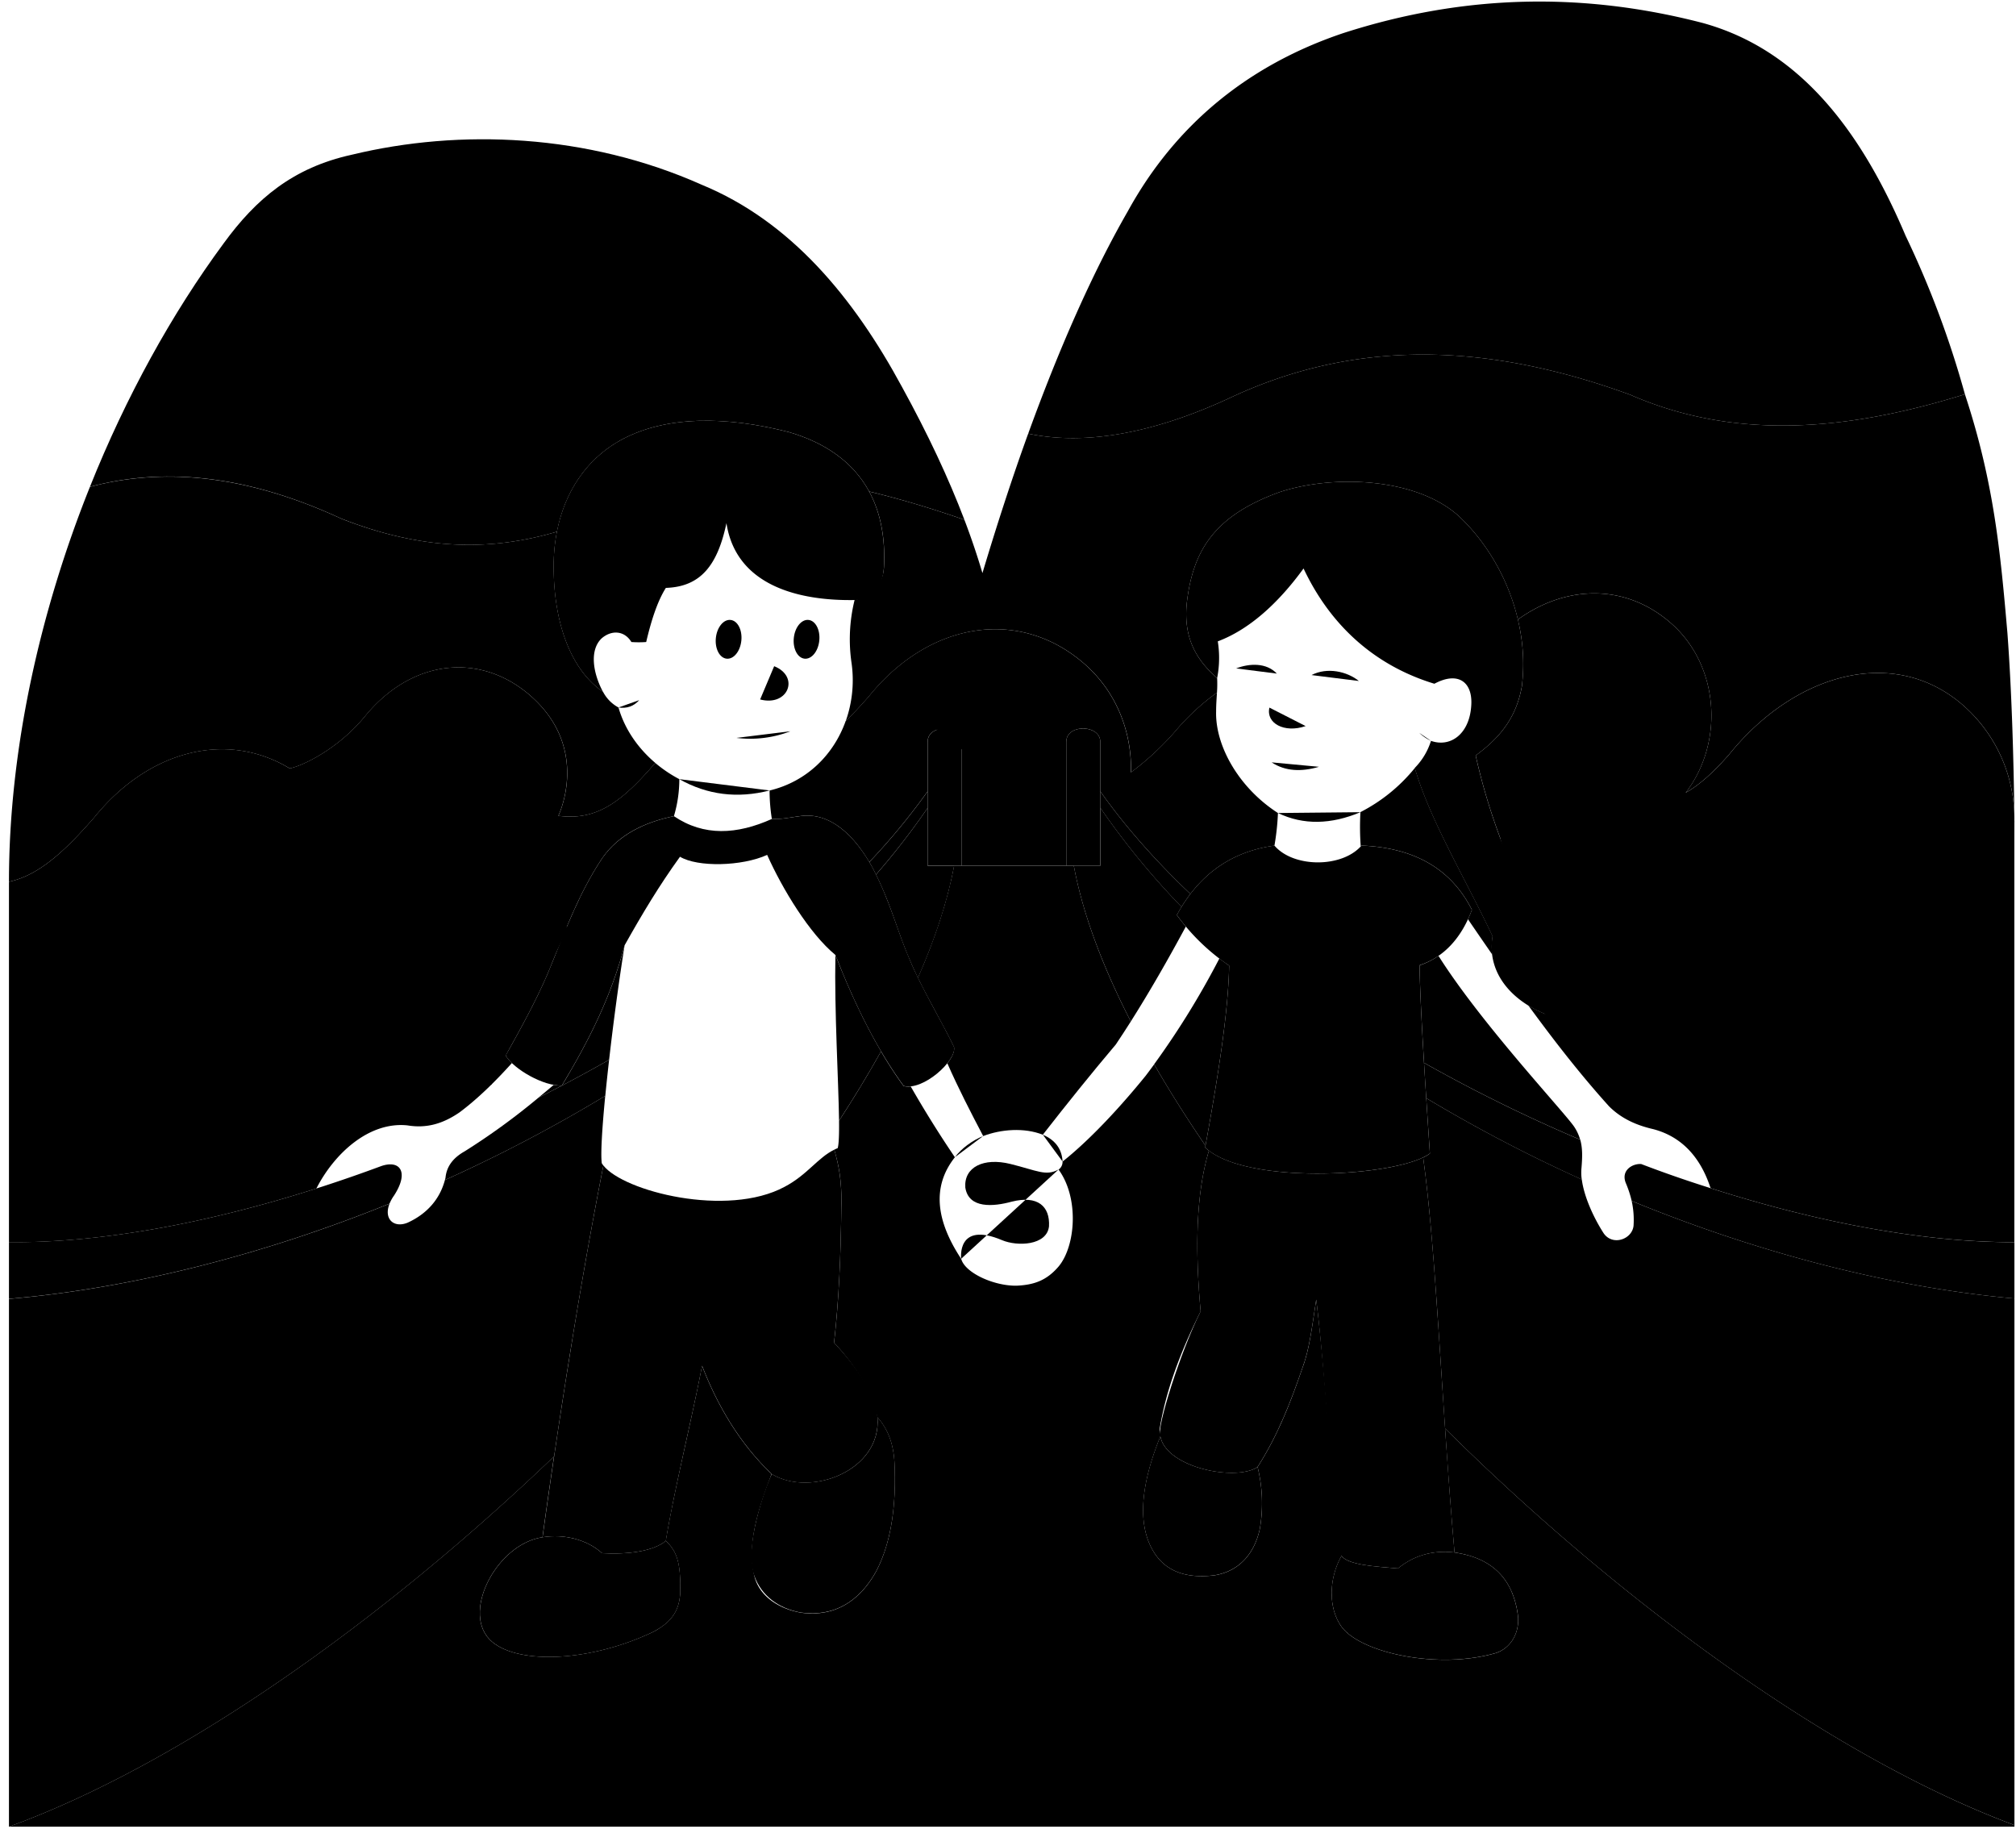 <svg viewBox="0 0 1277.8 1159.19">
    <g class="sketchLightest">
        <path d="M902.58,673.59a987.37,987.37,0,0,0,99,48.72c.18.64.34,1.29.47,2a28.88,28.88,0,0,0-4-9.74c-4.91-8-58.79-65.14-86.29-108.75a46,46,0,0,1-12,6c.31,17.63,1.56,41.11,3.16,66.92C902.79,677,902.69,675.27,902.58,673.59Z"/>
        <path d="M896.79,486.72a107.08,107.08,0,0,1-34.5,28,167.72,167.72,0,0,0,.18,21.72c.16-.18.33-.35.48-.53,31.76,1.29,56.12,13.36,70,40.71q-1.16,3.08-2.5,6,7.71,11.31,15.42,22.42a40.54,40.54,0,0,1,.2-11.66C929.24,557.54,906.3,519.73,896.79,486.72Z"/>
        <path d="M770.81,450.83c0-4.34.32-8.11.54-11.85a145.8,145.8,0,0,0-26.56,24.62,179.76,179.76,0,0,1-28,25.94c.69-25.12-8.88-50.39-28.74-68.12-40.59-36.22-98.28-28.5-137.52,20.13-4.95,5.66-9.76,10.84-14.53,15.48-7.62,21.39-24.71,38.38-48.22,44a115.05,115.05,0,0,0,1.44,18c6.06.3,11-.87,17.75-1.76,18.19-2.74,33.22,10.87,44,29.1a414.87,414.87,0,0,0,37-44.85V470.11c0-11.34,21.52-11,21.52,0v78.61h66.37V470.11c0-11.34,21.52-11,21.52,0v31.41c15.8,22.35,35.1,44.14,57.14,65.06,12.79-16.72,30.15-27.44,53.26-30.62A159.11,159.11,0,0,0,810,515.29C785.21,499.34,770.18,472.7,770.81,450.83Z"/>
        <path d="M200.54,753.26c11.23-22,33.2-42.49,57.65-40,12,2,22.36-.89,33.07-8.24,11.1-8.28,22.16-19,33.21-31.27a24.68,24.68,0,0,1-4-4.78c12.05-21.24,22.67-41.33,29.23-58.17,9.15-22.31,17.84-45.9,32.45-67.53,9.75-13.62,25.14-21.92,45-26a82.07,82.07,0,0,0,3.43-23.44,84.2,84.2,0,0,1-15.19-10.23c-.62.65-1.23,1.31-1.85,2-20.47,23.39-36,34.6-59.67,31.45,0,0,21-42.83-18.26-76.61-31.42-27-74.86-22.95-104.76,14.1-17.31,20.75-39.58,31-47.26,32.48-39.15-23.82-88.91-12.22-124,31.22C41.35,539.14,24.9,554.7,5.68,558.86V787.31C63.27,787.85,131.11,775.44,200.54,753.26Z"/>
        <path d="M341.38,695.63q22.72-11.42,44.7-23.93c2.72-23.91,6.27-50.34,9.83-72.54-8.48,32.15-22.11,59.51-39.75,88.86a23.44,23.44,0,0,1-5.22-.4q-4.79,4.08-9.57,8Z"/>
        <path d="M1245,447.66c-43.44-38.77-107-21.55-149,30.5-10,11.47-18.82,19.3-27.6,24.32,24.36-31.6,21.51-80.05-8.73-107-28.28-25.25-66.1-25.43-97.6-2.81A119.5,119.5,0,0,1,964.61,435c-3.54,20.19-14.35,32.94-29.26,43.8,8.54,38.38,22.26,71.9,38,103.8,26,10.46,28.24,30.45,19,64.09a77.53,77.53,0,0,1-23.67-9.47c16.7,22.9,33.62,44.53,51.15,63.93,8.32,8.31,18.28,12.25,28.11,14.52,18.74,4.94,30.2,18.68,36.27,37.38,68.48,21.92,135.43,34.35,192.55,34.24V520.23A95.57,95.57,0,0,0,1245,447.66Z"/>
        <path d="M353,337c4.83-24.57,18.12-45.31,39.39-57.46,29.37-16.7,69-15.58,107.59-5.71,23.06,6.7,40.81,19,50.94,37.68,20,4.79,40.3,10.94,60.35,17.93-10-26.28-23.06-54.16-39.57-84.22-30.74-56.83-70.62-104.93-126.94-128.13-72.42-32.29-153.19-35.63-221.88-19-37,8.14-60.43,27.75-81.08,56.09-32.84,44.47-62,97.37-84.79,154.34,51-13.63,104.25-5.33,159.34,20.2C266.28,348.35,309.5,349.85,353,337Z"/>
        <path d="M780.49,251.75c80.19-37.4,163.61-34.07,252.62-1.63,67,29.38,138.65,22.72,212.31-.23a607.57,607.57,0,0,0-37.59-100.46c-29.22-69-68.65-118.31-128.55-134.86C1004.24-4.92,928.85-4,851.37,21,791.14,41.25,744.94,79.07,714.84,133.9c-22.5,39.1-43.7,87.44-63.14,140.94C689.29,282.78,733.41,273.76,780.49,251.75Z"/>
        <path d="M766.23,729.28c-8.42,28.13-8.7,63.37-5.25,101.85-12.67,25.36-28.27,74.21-25.53,79.27,4,20.12,48.08,28.51,61.55,19.47,13.32-20.76,21.54-42.63,28.63-63.26,4.39-11.75,6-26,8.63-42.93,6.38,51.64,8.44,120.22,16,162.52,4.8,5.71,20.56,6.58,35.78,7.88,10.22-8.29,22.16-11.73,35.89-10.13-8.48-97.08-11.37-188.3-19.88-250.36C876.28,746,793.1,749.88,766.23,729.28Z"/>
    </g>
    <g class="sketchLighter">
        <path d="M826.23,360.3c-16.35,22.48-34.74,38.83-54.36,46.19a66.58,66.58,0,0,1-.41,23.29c-13-11.42-21.52-25.22-19.22-47.71C756,350,768.69,327.17,811,311.92c33-11,86.62-9.74,114.07,15.59,27.52,26.07,44.53,67.71,39.5,107.52-3.54,20.19-14.35,32.94-29.26,43.8,8.54,38.38,22.26,71.9,38,103.8,26,10.46,28.24,30.45,19,64.09-27-6-50.77-25.39-46.33-53.32-16.82-35.86-39.76-73.67-49.27-106.68A42.7,42.7,0,0,0,907,469.56c12.47,4.38,24.23-4.49,25.48-21.8,1.3-15.25-8-22.61-23.33-14.4C871.56,421.91,843.39,396.68,826.23,360.3Z"/>
        <path d="M731.52,674.54q14.64,25.4,32.55,51.56c7.89-43.38,14.43-84.26,15-114.09-2.12-1.46-4.17-3-6.19-4.53A523.9,523.9,0,0,1,731.52,674.54Z"/>
        <path d="M1034.21,761.18a55.61,55.61,0,0,1,1.19,15.64c-.84,8.67-13.33,13.11-19,4.76-6.3-9.79-12.38-23.06-13.81-34.05A957.49,957.49,0,0,1,904,696c.75,11.51,1.53,23.3,2.31,35.11a26,26,0,0,1-4.28,2.52c6.16,44.92,9.38,105.12,13.9,171.76,112.84,111.77,247.38,209.3,360.88,251.36V823C1197.7,815.87,1114,793.89,1034.21,761.18Z"/>
        <path d="M382.44,738.69a14.6,14.6,0,0,1-1-1.39c-.81-5.66.17-21.95,2.18-42.74A957.59,957.59,0,0,1,282,747.89c-3.22,12.07-11.23,21.34-23.53,27-8.76,3.69-15.46-2.23-11.56-12C167.45,795.05,84.22,816.52,5.68,823.24v334.52c108.07-39.27,235.65-129.48,345.52-234.68C358.5,873.79,369.49,804.44,382.44,738.69Z"/>
        <path d="M529.5,605.29c-.7,35.25,2,80.15,2.31,105q14.51-22.24,26.63-43.94c-10.68-18.17-20.23-38.71-28.94-61.08Z"/>
        <path d="M588,512a463.67,463.67,0,0,1-32.77,42.33c9.93,20.11,13.75,36.51,21.37,53.93,1.46,3.58,3.25,7.47,5.22,11.51,11-24.94,18.79-48.79,22.94-71H588Z"/>
        <path d="M745.92,579.93c1-1.75,1.93-3.45,3-5.12a489.41,489.41,0,0,1-51.5-62.87v36.78H680.61c5.66,30.32,18.17,63.66,36.12,98.69,11.79-18.62,23.41-38.85,34.89-60.17C749.64,584.87,747.72,582.45,745.92,579.93Z"/>
        <path d="M489.24,519.05c-22.16,9.94-43.1,11.12-62.09-1.76-19.84,4.11-35.23,12.41-45,26-14.61,21.63-23.3,45.22-32.45,67.53-6.56,16.84-17.18,36.93-29.23,58.17,5.26,8.77,24.26,19.58,35.66,19,17.65-29.35,31.28-56.71,39.76-88.86C407.18,579,417.84,561.23,431,543c11.11,6.72,39.17,6.14,55.25-1.17,9.64,21.63,26.89,50,43.26,63.43,12.42,31.92,26.56,60.13,43.26,83,12.28,3.22,33.33-15.78,32-24.55-6.53-14-21.14-38.3-28.16-55.54-8.18-18.71-12-36.25-23.68-58.47C542,529.87,526.28,514.38,507,517.29,500.27,518.18,495.3,519.35,489.24,519.05Z"/>
    </g>
    <g class="sketchMiddle">
        <path d="M904,696a957.49,957.49,0,0,0,98.56,51.57,31.43,31.43,0,0,1-.15-7.53c.56-6.83.7-12.36-.81-17.69a987.37,987.37,0,0,1-99-48.72C903,680.86,903.5,688.35,904,696Z"/>
        <path d="M1084.25,753.08h0l-.39-.13-2.09-.67q-21.33-6.78-41.51-14.51c-5.49-.43-13.11,4-9.72,12.16a68.28,68.28,0,0,1,3.67,11.24C1114,793.89,1197.7,815.87,1276.8,823V787.32C1219.68,787.43,1152.73,775,1084.25,753.08Z"/>
        <path d="M341.38,695.63a428.42,428.42,0,0,1-47,34.17c-7.77,4.39-11.37,10.05-12,16.63-.11.49-.25,1-.38,1.46a957.59,957.59,0,0,0,101.65-53.33c.7-7.17,1.52-14.88,2.43-22.86Q364.15,684.2,341.38,695.63Z"/>
        <path d="M249.74,757.75c9.77-15,3.74-22.82-8.17-18.66l-.39.14q-18.39,6.82-36.75,12.78l-3.89,1.25h0c-69.43,22.18-137.28,34.59-194.86,34v35.93c78.54-6.72,161.77-28.19,241.23-60.35A25.64,25.64,0,0,1,249.74,757.75Z"/>
        <path d="M588,501.54a414.87,414.87,0,0,1-37,44.85c.65,1.1,1.29,2.23,1.91,3.36q1.22,2.31,2.31,4.54A463.67,463.67,0,0,0,588,512Z"/>
        <path d="M697.37,501.52v10.42a489.41,489.41,0,0,0,51.5,62.87c1.78-2.88,3.65-5.63,5.64-8.23C732.47,545.66,713.17,523.87,697.37,501.52Z"/>
        <path d="M675.85,548.72h21.52V470.11c0-11-21.51-11.34-21.52,0Z"/>
        <path d="M588,548.72h21.52V470.11c0-11-21.51-11.34-21.52,0Z"/>
        <path d="M556.14,898.22c-.48-13.3-12.81-31.62-27.49-47.25,3.17-27.9,4.25-56.37,4.61-85.67.44-16.42-1.5-26.2-4.46-36.65-10.66,5.26-17,15.89-31.49,23.55-36.46,19.64-102,2.9-114.87-13.51-18.61,94.53-33.19,196.52-38.56,235.63,13.81-2.24,28.3,1.49,37.77,10.09,16.27.91,32.38-1.16,40.37-7.78,5.41-32.85,16-74.87,23-111,9.47,24.52,23.5,49,44.21,68.69C514,949.26,558.91,931.84,556.14,898.22Z"/>
        <path d="M932.94,576.67c-6.37,17.11-17.28,29.92-33.2,35.09.51,29.1,3.58,74.14,6.56,119.31-19.5,14.68-117,20.49-142.44-3.8,8-43.82,14.63-85.16,15.22-115.26a133,133,0,0,1-33.16-32.08c13.21-24.37,33.08-40,61.85-44,12.1,14.19,43,14.19,55.18,0C894.71,537.25,919.07,549.32,932.94,576.67Z"/>
        <path d="M604.72,663.76c.42,2.72-1.31,6.43-4.27,10.15,7,15.93,14.79,31,22.72,46.12,11.3-4.33,26.06-5.5,37.79-.84C676.58,699.18,692,680,707.23,662q4.77-7.11,9.5-14.57c-18-35-30.46-68.37-36.12-98.69H604.72c-4.15,22.22-12,46.07-22.94,71C589.31,635.11,599.55,652.64,604.72,663.76Z"/>
        <path d="M915.92,905.35c1.73,25.43,3.64,51.79,6,78.6,24.71,3.55,37.18,17.56,40.17,39.66,1.28,11.34-4.46,20.71-13.6,24-36.36,10.76-85.71.2-98.1-16.45-9.32-12.87-7.85-33.26,1.25-47.2-.21-.21-.41-.42-.59-.64-7.53-42.3-10.39-108-16.77-159.6-2.68,17-4.24,31.18-8.63,42.93-7.07,20.59-15.27,42.41-28.55,63.13a95.78,95.78,0,0,1,1.4,39.37c-3.64,16.46-13.85,27-28.92,29.32-19.55,2.31-34.44-3.29-41.68-21.65-7.32-19.06-1.72-43.71,7.86-67.11a21,21,0,0,1-.84-3.39c3.86-24.67,13.41-49.79,26.08-75.15-3.45-38.48-3.17-73.72,5.25-101.85-.84-.65-1.64-1.32-2.37-2l.21-1.17q-17.85-26.1-32.55-51.56c-1.77,2.42-3.55,4.84-5.36,7.21-16.91,20.85-36,41.17-52.71,54.42a5.85,5.85,0,0,1-2.52,5.05h0c13.17,18.06,10.82,48.57,0,61.46-7.69,9-15.77,11.62-26.47,12.14-14.39.28-32.85-8.08-35.25-17-15.88-24.07-18.78-45.7-4-64.4q-14.78-21.81-28-44.88a12.71,12.71,0,0,1-4.51-.27q-7.49-10.27-14.32-21.94Q546.37,688,531.81,710.31c.09,8.58-.11,14.79-.85,17.38-.74.29-1.46.62-2.16,1,3,10.45,4.9,20.23,4.46,36.65-.36,29.3-1.44,57.77-4.61,85.67,14,14.91,25.77,33.74,27.23,47,6.83,7.56,10.56,17.06,11.1,29.9.95,22.52-1,47.9-11.74,68.21-10.79,19.35-27,28.87-47.59,26-14.27-2.54-26.33-10.47-29.5-23.16-4.95-20,2.4-42.33,10.91-64.76-20.65-19.66-34.64-44.1-44.09-68.57-6.94,36.17-17.54,78.19-23,111,8.22,7.38,9.37,16.6,9.17,32.76-.63,13-7,19.35-16.81,24.75-39.66,19-84.71,20.94-102.15,6.66-20.94-17.13,2.22-62.18,31.65-66.48,1.63-11.91,4.12-29.65,7.32-51.24-109.87,105.2-237.45,195.41-345.52,234.68H1276.8v-1C1163.3,1114.65,1028.76,1017.12,915.92,905.35Z"/>
    </g>
    <g class="sketchDarker">
        <path d="M567,927.86c-.53-12.68-4.17-22.11-10.84-29.62,2.76,33.61-42.11,51-67,36-4,8.35-18,46.54-11,64.64,4.38,12.33,15.23,20.62,29.5,23.16,20.62,2.86,36.8-6.66,47.59-26C566,975.76,567.93,950.38,567,927.86Z"/>
        <path d="M422,976.63c-8,6.62-24.1,8.69-40.37,7.78-9.47-8.6-24-12.33-37.77-10.09-29.43,4.3-52.59,49.35-31.65,66.48,17.44,14.28,62.49,12.37,102.15-6.66,9.83-5.4,16.18-11.74,16.81-24.75C431.39,993.23,430.24,984,422,976.63Z"/>
        <path d="M962.07,1023.61c-3-22.1-15.46-36.11-40.17-39.66-13.73-1.6-25.67,1.84-35.89,10.13-15.22-1.3-31-2.17-35.78-7.88-7.84,13.81-8.68,32.74.14,44.92,12.39,16.65,61.74,27.21,98.1,16.45C957.61,1044.32,963.35,1035,962.07,1023.61Z"/>
        <path d="M797,929.87c-13.47,9-57.54.65-61.55-19.47-9.41,23.17-14.82,47.51-7.57,66.38,7.24,18.36,22.13,24,41.68,21.65,15.07-2.35,25.28-12.86,28.92-29.32a95.78,95.78,0,0,0-1.4-39.37Z"/>
        <path d="M59.63,518.25c35.05-43.44,84.81-55,124-31.22,7.68-1.46,29.95-11.73,47.26-32.48,29.9-37.05,73.34-41.11,104.76-14.1,39.29,33.78,18.26,76.61,18.26,76.61,23.68,3.15,39.2-8.06,59.67-31.45.62-.68,1.23-1.34,1.85-2h0c-11.12-9.41-19.53-21.57-23.42-35.21a23.78,23.78,0,0,1-9.76-9.88c-22.31-15.45-31.29-47.33-31.29-79.09A112.56,112.56,0,0,1,353,337c-43.47,12.82-86.69,11.32-136.65-8.25C161.23,303.25,108,295,57,308.58,25.17,388,5.68,475.4,5.68,558.86,24.9,554.7,41.35,539.14,59.63,518.25Z"/>
        <path d="M1272.36,401.18c-4.43-51.13-8.5-95.47-26.94-151.29-73.66,22.95-145.27,29.61-212.31.23-89-32.44-172.43-35.77-252.62,1.63-47.08,22-91.2,31-128.79,23.09-10.32,28.43-20.1,58.68-29,88.39q-4.85-16.46-11.42-33.76c-20-7-40.38-13.14-60.35-17.93,7,12.89,10.37,28.82,9.35,48.08-.74,11.46-8.28,18.41-18.62,20.69a103.73,103.73,0,0,0-1.93,39.88,77.71,77.71,0,0,1-4.48,39c.28-.72.55-1.44.81-2.17,4.77-4.64,9.58-9.82,14.53-15.48,39.24-48.63,96.93-56.35,137.52-20.13,19.86,17.73,29.43,43,28.74,68.12a179.76,179.76,0,0,0,28-25.94A145.8,145.8,0,0,1,771.35,439a80,80,0,0,0,.11-9.2c-13-11.42-21.52-25.22-19.22-47.71C756,350,768.69,327.17,811,311.92c33-11,86.62-9.74,114.07,15.59,17.73,16.8,31.09,40.06,37,65.13h0c31.5-22.62,69.32-22.44,97.6,2.81,30.24,27,33.09,75.43,8.73,107,8.78-5,17.57-12.85,27.6-24.32,42-52.05,105.52-69.27,149-30.5a95.41,95.41,0,0,1,31.75,69.07C1276.36,484.87,1275.26,440.12,1272.36,401.18Z"/>
    </g>
    <path class="sketchDarkest" d="M460.45,331.55c6.13,40.12,46.69,49.33,81.16,48.76,10.07-.17,17.68-6.06,18.63-20.69,2.48-47.18-21.34-74.43-60.29-85.76-38.62-9.87-78.22-11-107.59,5.71-27.49,15.7-41.66,45.75-41.44,79.87,0,31.76,9,63.64,31.29,79.09-6.22-11.58-8.79-26.2-1-33.81,6.05-5.39,14.38-5.37,19,2.2a68,68,0,0,0,9.36,0c3.23-13.74,7.12-25.84,12.47-34.31C444.05,371.89,454.78,358.37,460.45,331.55Z"/>
    <g class="eyeBlob">
        <ellipse cx="511.2" cy="405.18" rx="12.34" ry="8.12" transform="translate(57.1 873.46) rotate(-84.28)"/>
        <ellipse cx="461.8" cy="405.18" rx="12.34" ry="8.12" transform="translate(12.62 824.31) rotate(-84.28)"/>
    </g>
    <g class="sketchLine">
        <path d="M384.74,540c-34.58-25.42-71-19.51-108.53,16.81-14.76,14.93-33,20.4-51.22,20.94"/>
        <path d="M359.93,588.3c-17.32-17.57-44.16-15.45-63.24.06-26.5,21.56-31.43,61.33-9.78,83.28a69.65,69.65,0,0,0,24.42,15.94"/>
        <path d="M311.56,624.47c4.07,12.5,14.71,16.06,25.15,14.72"/>
        <path d="M972.45,580.79A59.88,59.88,0,0,1,985.59,562c18-17.13,53.07-20.88,71.05-3.76,14.38,13.7,13.38,38.73-1,52.43-11.51,11-29.13,15.66-40.64,4.7-9.2-8.77-7.24-22,2-30.82"/>
        <path d="M951,531.4c38.76-37.75,91.4-42.69,129.21-11,37.3,31.28,38.29,90.39,3.18,123.83-28.09,26.76-73.63,27.7-101.72.94-.89-.85-1.74-1.73-2.55-2.63"/>
        <path d="M919.26,557.56a47.77,47.77,0,0,0,7.1-3.47"/>
        <path d="M558.23,538.52c4.61-26.08-2.84-54.35-26-72.63"/>
        <path d="M521.15,518.46a31.44,31.44,0,0,0-8.28-16.14,32.31,32.31,0,0,0-10-6.85"/>
        <path d="M1173.32,518.77c-9.85,10-12.94,24.12-3.09,34.11,12.31,12.49,30.51,9.74,42.83-2.75,15.39-15.61,15.75-47.85.35-63.46-19.24-19.51-57.22-14.48-76.46,5-24,24.39-25.46,73.73-1.4,98.12,30.06,30.48,82.8,29.41,112.87-1.07a98.7,98.7,0,0,0,28.38-68.52"/>
        <path d="M349.65,525a61.34,61.34,0,0,0,4.23-8"/>
        <path d="M307.61,506.94c9.76-10.09,11.05-21.79,3-31.64-7.1-8.66-30.31-13.49-44.39,0-15.21,14.57-13,47.34-.31,59.41a61.86,61.86,0,0,0,20.41,13"/>
        <path d="M183.59,487c55.79,38.65,51.86,106.31,16.75,141.91-28.09,28.49-73.63,29.49-101.72,1-22.47-22.78-18.54-65.73,3.93-88.51,18-18.23,53.07-22.23,71-4,14.38,14.58,13.38,41.22-1,55.81-11.5,11.66-29.13,16.66-40.63,5-9.21-9.34-7.25-23.47,2-32.8"/>
        <path d="M593.63,462.58c18.13-17.16,48.28-18.7,65.88-.86,14.38,14.59,16.38,39.23,2,53.82-11.51,11.66-27.13,13.66-38.64,2-9.2-9.34-7.24-21.47,2-30.8"/>
        <path d="M573.9,518.89a70.62,70.62,0,0,1,14.06-50"/>
        <path d="M716.81,489.54a91.91,91.91,0,0,1-5.89,30"/>
        <path d="M869,511a42.73,42.73,0,0,1-6.76,22"/>
        <path d="M770,551.05c-9.84-28.76,1.79-47.24,14.29-60.49"/>
        <path d="M910.34,521.7A95.46,95.46,0,0,1,904,546.16"/>
        <path d="M980.13,509.75a66.21,66.21,0,0,1-6.25-5.58c-19.58-19.86-16.16-50.27,3.42-70.12,15.66-15.89,43.64-13.57,57.92,3.57,7.18,8.62,6.7,23.94-2.4,32.55-12.78,12.11-29.2,6.71-36.86-4.3"/>
        <path d="M1068.45,502.48a83.81,83.81,0,0,1-5.79,6.32"/>
        <path d="M622.66,363.23c-3.66,12.55-6.76,25-9.49,37.44"/>
        <path d="M490.69,422.24c16.4,6.56,8.9,25.77-8.9,21.08"/>
        <path d="M501,463.47a71,71,0,0,1-34.21,4.21"/>
        <path d="M861.29,431.61c-7.5-6.09-20.15-8.9-30-3.75"/>
        <path d="M809.28,426.92c-6.56-7-17.33-6.56-25.77-3.28"/>
        <path d="M827.55,460.19c-13.58,4.68-25.3-1.88-22.95-11.71"/>
        <path d="M836,486c-11.18,3.27-21.33,2.89-30-2.81"/>
        <path d="M862.29,514.77c-18.62,7.8-36.09,8.29-52.27.52"/>
        <path d="M487.8,501q-30.62,7.83-57.22-7.16"/>
        <path d="M392,448.41c5.25.74,9.67-.71,13.14-4.65"/>
        <path d="M907,469.56a28.73,28.73,0,0,1-7.4-5.05"/>
        <path d="M661,719.19c8.29,3.57,12.07,9.42,12.49,17"/>
        <path d="M834.26,823.68a368.36,368.36,0,0,0,2.92-37.8"/>
        <path d="M886,994.08c-4,3.54-6.45,6.64-7.55,10.7"/>
        <path d="M445,865.59c-3.05-21.42-1.69-48.26.95-76.67"/>
        <path d="M381.65,984.41a37.38,37.38,0,0,1,8.59,14.17"/>
        <path d="M899.74,611.76c-.61-8.93-.45-14.77-2.72-20"/>
        <path d="M779.08,612c0-4.34,1.47-13.69,3.3-18"/>
        <path d="M529.5,605.29c.13-8.22.1-15.87-.37-21.81"/>
        <line x1="395.91" y1="599.16" x2="398.58" y2="581.67"/>
        <path d="M761,831.13a90.74,90.74,0,0,0,3.43,16.94"/>
        <path d="M528.65,851a72.59,72.59,0,0,1-3.12,14.43"/>
        <path d="M422,372.61c-6.59-.26-12.36-.57-16.62-.95"/>
        <path d="M898,490.77a275.56,275.56,0,0,0,45.22,17.82,127.75,127.75,0,0,1-20.59,38.26,259.58,259.58,0,0,0,39.55,12c-2.76,11.14-8.69,22.73-16.14,34.54,9.06,2.07,21.48-3.71,27.3-10.77a208,208,0,0,1-38.7-12.36,110.56,110.56,0,0,0,18.28-33.74,206.59,206.59,0,0,1-44.21-18.71c9.76-10.27,18.72-23.22,26.62-39"/>
        <path d="M670.94,741.23c-8.08,4.41-13.46.69-30.59-3.53-16.9-4.16-29.43,2-28.51,14.93,2.08,13.61,17.93,12.13,29.35,9,16.55-4.21,24.39,2.94,23.7,15.63-1.39,12.22-20.13,12.84-29.75,8.76-29-12.28-25.92,11.79-25.92,11.79"/>
        <path d="M623.17,720c-7,2.88-13.91,8-17.92,13.43"/>
    </g>
</svg>
